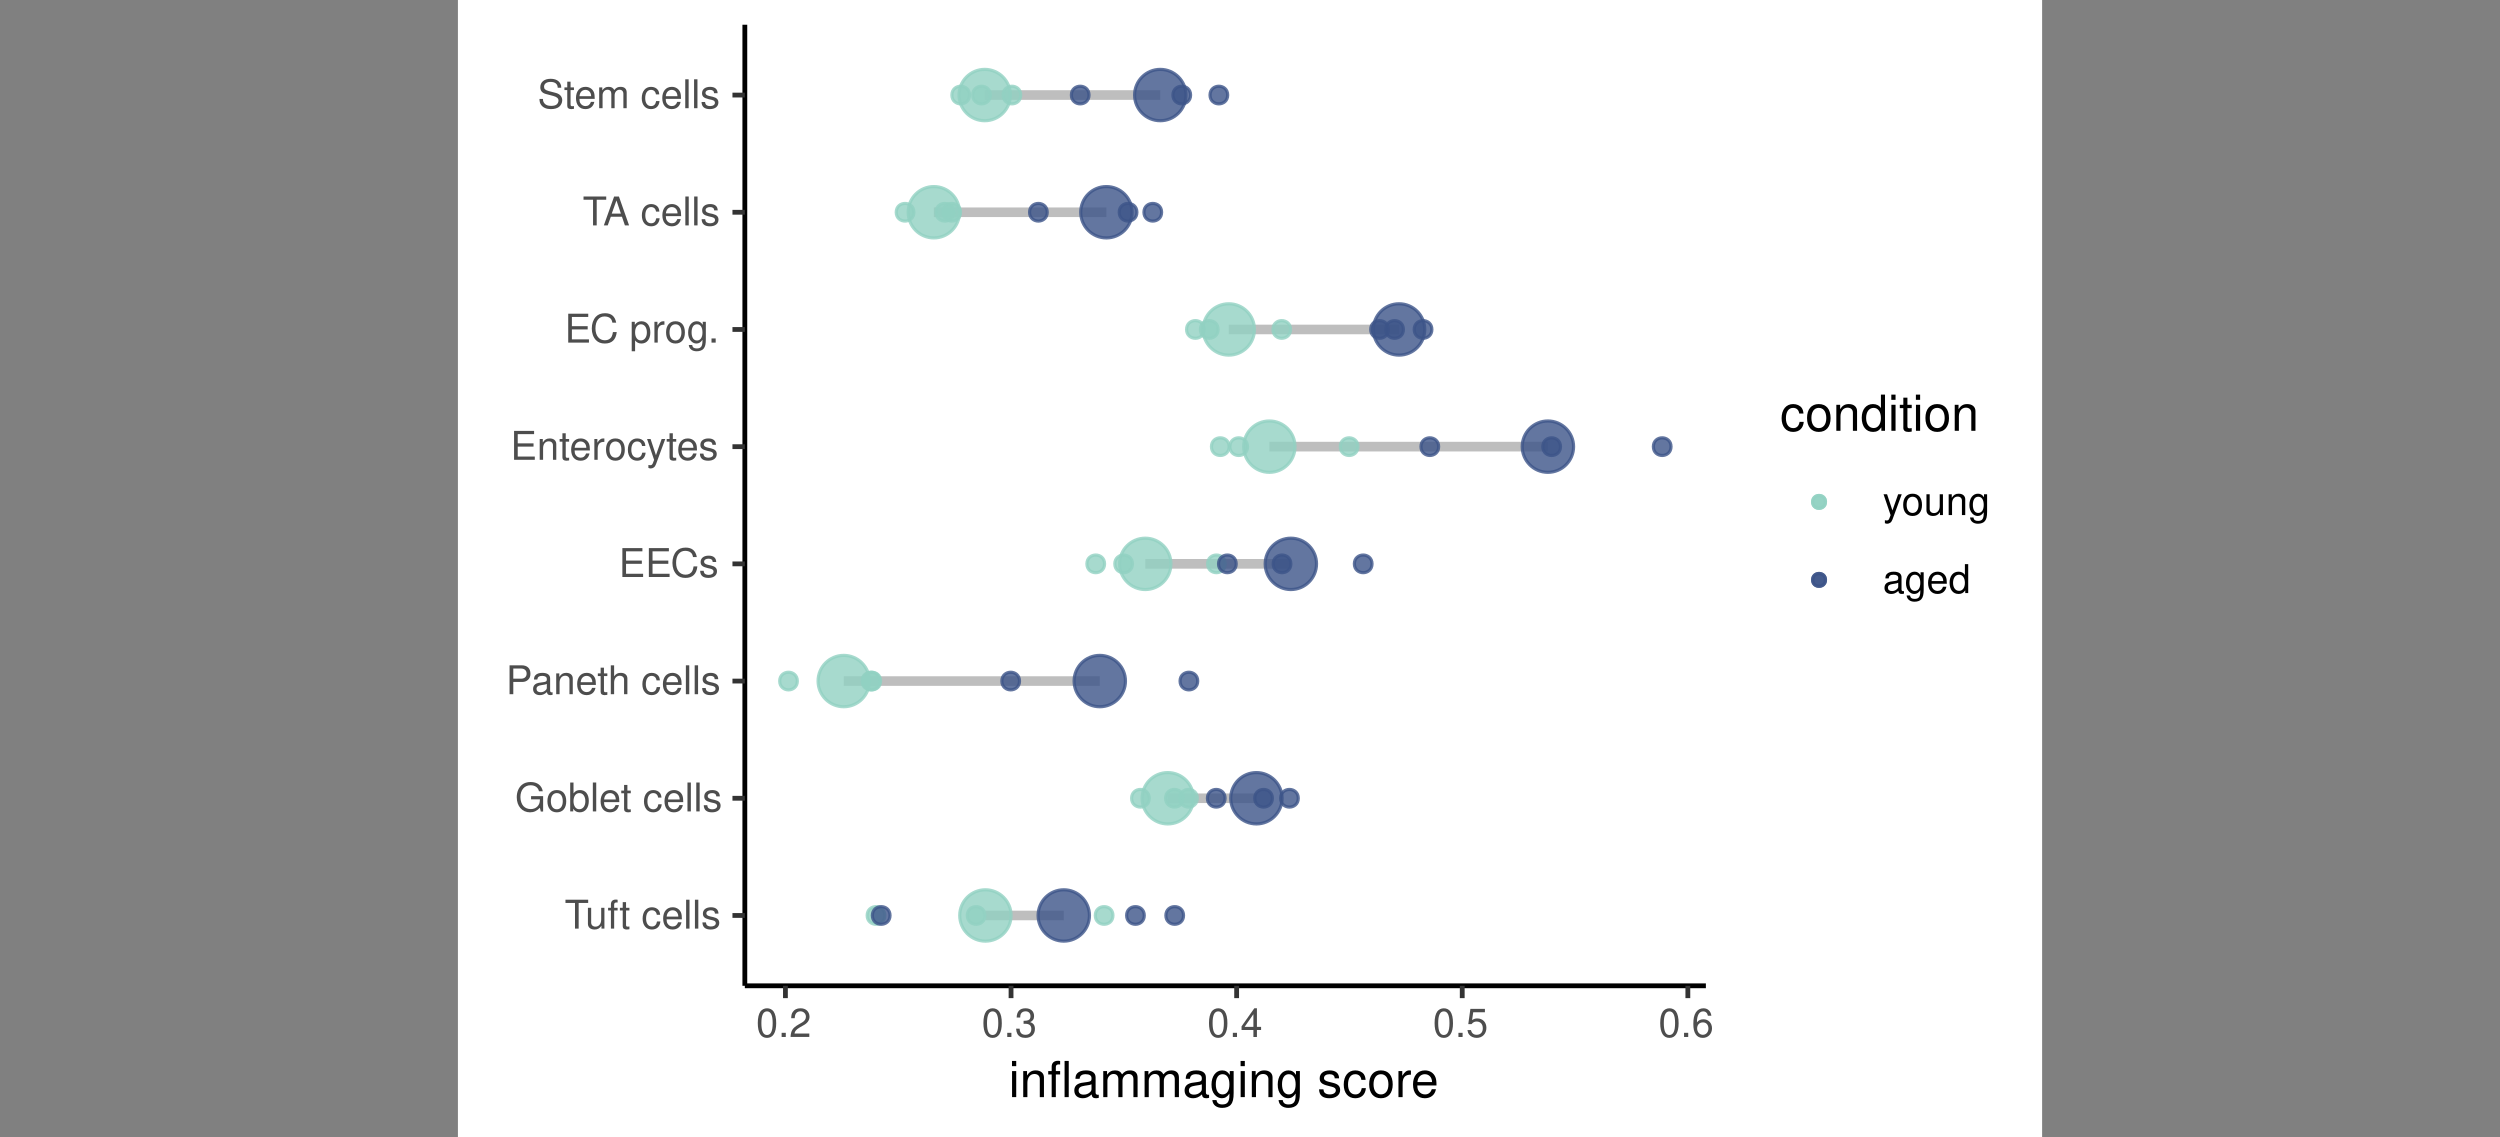 <?xml version="1.0" encoding="UTF-8"?>
<svg xmlns="http://www.w3.org/2000/svg" xmlns:xlink="http://www.w3.org/1999/xlink" width="554pt" height="252pt" viewBox="0 0 554 252" version="1.1">
<rect x="0" y="0" width="554" height="252" fill="#808080" stroke="none"/>
<defs>
<g>
<symbol overflow="visible" id="glyph0-0">
<path style="stroke:none;" d=""/>
</symbol>
<symbol overflow="visible" id="glyph0-1">
<path style="stroke:none;" d="M 3.109 -5.688 L 5.219 -5.688 L 5.219 -6.406 L 0.188 -6.406 L 0.188 -5.688 L 2.297 -5.688 L 2.297 0 L 3.109 0 Z M 3.109 -5.688 "/>
</symbol>
<symbol overflow="visible" id="glyph0-2">
<path style="stroke:none;" d="M 4.234 0 L 4.234 -4.609 L 3.516 -4.609 L 3.516 -2 C 3.516 -1.062 3.016 -0.438 2.25 -0.438 C 1.672 -0.438 1.297 -0.797 1.297 -1.344 L 1.297 -4.609 L 0.578 -4.609 L 0.578 -1.062 C 0.578 -0.297 1.141 0.203 2.047 0.203 C 2.719 0.203 3.156 -0.031 3.578 -0.641 L 3.578 0 Z M 4.234 0 "/>
</symbol>
<symbol overflow="visible" id="glyph0-3">
<path style="stroke:none;" d="M 2.266 -4.609 L 1.5 -4.609 L 1.5 -5.328 C 1.5 -5.641 1.672 -5.797 2.016 -5.797 C 2.078 -5.797 2.109 -5.797 2.266 -5.781 L 2.266 -6.391 C 2.109 -6.438 2 -6.438 1.859 -6.438 C 1.172 -6.438 0.781 -6.047 0.781 -5.391 L 0.781 -4.609 L 0.156 -4.609 L 0.156 -4.016 L 0.781 -4.016 L 0.781 0 L 1.5 0 L 1.5 -4.016 L 2.266 -4.016 Z M 2.266 -4.609 "/>
</symbol>
<symbol overflow="visible" id="glyph0-4">
<path style="stroke:none;" d="M 2.234 -4.609 L 1.484 -4.609 L 1.484 -5.875 L 0.75 -5.875 L 0.75 -4.609 L 0.125 -4.609 L 0.125 -4.016 L 0.75 -4.016 L 0.75 -0.531 C 0.75 -0.047 1.062 0.203 1.641 0.203 C 1.828 0.203 1.984 0.188 2.234 0.141 L 2.234 -0.469 C 2.125 -0.453 2.031 -0.438 1.875 -0.438 C 1.562 -0.438 1.484 -0.531 1.484 -0.859 L 1.484 -4.016 L 2.234 -4.016 Z M 2.234 -4.609 "/>
</symbol>
<symbol overflow="visible" id="glyph0-5">
<path style="stroke:none;" d=""/>
</symbol>
<symbol overflow="visible" id="glyph0-6">
<path style="stroke:none;" d="M 4.141 -3.062 C 4.109 -3.516 4.016 -3.797 3.828 -4.062 C 3.516 -4.484 2.969 -4.734 2.328 -4.734 C 1.078 -4.734 0.266 -3.75 0.266 -2.219 C 0.266 -0.734 1.062 0.203 2.312 0.203 C 3.406 0.203 4.109 -0.453 4.203 -1.578 L 3.453 -1.578 C 3.328 -0.844 2.953 -0.469 2.328 -0.469 C 1.516 -0.469 1.031 -1.141 1.031 -2.219 C 1.031 -3.375 1.516 -4.062 2.312 -4.062 C 2.922 -4.062 3.312 -3.703 3.406 -3.062 Z M 4.141 -3.062 "/>
</symbol>
<symbol overflow="visible" id="glyph0-7">
<path style="stroke:none;" d="M 4.516 -2.062 C 4.516 -2.766 4.453 -3.188 4.328 -3.531 C 4.031 -4.281 3.328 -4.734 2.469 -4.734 C 1.172 -4.734 0.359 -3.766 0.359 -2.25 C 0.359 -0.719 1.141 0.203 2.453 0.203 C 3.5 0.203 4.234 -0.391 4.422 -1.406 L 3.672 -1.406 C 3.469 -0.797 3.062 -0.469 2.469 -0.469 C 2 -0.469 1.609 -0.688 1.359 -1.078 C 1.188 -1.344 1.125 -1.594 1.125 -2.062 Z M 1.141 -2.656 C 1.203 -3.516 1.719 -4.062 2.453 -4.062 C 3.203 -4.062 3.719 -3.484 3.719 -2.656 Z M 1.141 -2.656 "/>
</symbol>
<symbol overflow="visible" id="glyph0-8">
<path style="stroke:none;" d="M 1.344 -6.406 L 0.594 -6.406 L 0.594 0 L 1.344 0 Z M 1.344 -6.406 "/>
</symbol>
<symbol overflow="visible" id="glyph0-9">
<path style="stroke:none;" d="M 3.859 -3.328 C 3.844 -4.234 3.25 -4.734 2.188 -4.734 C 1.109 -4.734 0.406 -4.188 0.406 -3.328 C 0.406 -2.609 0.781 -2.266 1.875 -2 L 2.562 -1.844 C 3.062 -1.719 3.266 -1.531 3.266 -1.203 C 3.266 -0.766 2.844 -0.469 2.203 -0.469 C 1.797 -0.469 1.469 -0.594 1.281 -0.781 C 1.172 -0.922 1.125 -1.047 1.078 -1.375 L 0.297 -1.375 C 0.328 -0.312 0.938 0.203 2.141 0.203 C 3.297 0.203 4.031 -0.375 4.031 -1.266 C 4.031 -1.938 3.656 -2.328 2.734 -2.547 L 2.031 -2.703 C 1.438 -2.844 1.172 -3.047 1.172 -3.375 C 1.172 -3.797 1.562 -4.062 2.156 -4.062 C 2.75 -4.062 3.062 -3.812 3.078 -3.328 Z M 3.859 -3.328 "/>
</symbol>
<symbol overflow="visible" id="glyph0-10">
<path style="stroke:none;" d="M 6.234 -3.391 L 3.562 -3.391 L 3.562 -2.672 L 5.516 -2.672 L 5.516 -2.484 C 5.516 -1.344 4.672 -0.516 3.5 -0.516 C 2.844 -0.516 2.266 -0.75 1.875 -1.172 C 1.453 -1.625 1.203 -2.391 1.203 -3.188 C 1.203 -4.766 2.109 -5.797 3.453 -5.797 C 4.438 -5.797 5.141 -5.297 5.312 -4.469 L 6.156 -4.469 C 5.922 -5.766 4.938 -6.516 3.469 -6.516 C 2.688 -6.516 2.047 -6.312 1.547 -5.906 C 0.797 -5.281 0.391 -4.297 0.391 -3.141 C 0.391 -1.172 1.594 0.203 3.328 0.203 C 4.203 0.203 4.875 -0.125 5.516 -0.812 L 5.719 0.031 L 6.234 0.031 Z M 6.234 -3.391 "/>
</symbol>
<symbol overflow="visible" id="glyph0-11">
<path style="stroke:none;" d="M 2.391 -4.734 C 1.094 -4.734 0.312 -3.812 0.312 -2.266 C 0.312 -0.719 1.094 0.203 2.406 0.203 C 3.703 0.203 4.484 -0.719 4.484 -2.234 C 4.484 -3.828 3.734 -4.734 2.391 -4.734 Z M 2.406 -4.062 C 3.234 -4.062 3.719 -3.391 3.719 -2.25 C 3.719 -1.156 3.203 -0.469 2.406 -0.469 C 1.578 -0.469 1.078 -1.156 1.078 -2.266 C 1.078 -3.391 1.578 -4.062 2.406 -4.062 Z M 2.406 -4.062 "/>
</symbol>
<symbol overflow="visible" id="glyph0-12">
<path style="stroke:none;" d="M 0.469 -6.406 L 0.469 0 L 1.141 0 L 1.141 -0.594 C 1.484 -0.047 1.953 0.203 2.594 0.203 C 3.812 0.203 4.594 -0.797 4.594 -2.328 C 4.594 -3.812 3.859 -4.734 2.625 -4.734 C 2 -4.734 1.547 -4.5 1.203 -3.984 L 1.203 -6.406 Z M 2.484 -4.062 C 3.312 -4.062 3.828 -3.344 3.828 -2.25 C 3.828 -1.203 3.297 -0.484 2.484 -0.484 C 1.703 -0.484 1.203 -1.188 1.203 -2.266 C 1.203 -3.359 1.703 -4.062 2.484 -4.062 Z M 2.484 -4.062 "/>
</symbol>
<symbol overflow="visible" id="glyph0-13">
<path style="stroke:none;" d="M 1.625 -2.719 L 3.641 -2.719 C 4.141 -2.719 4.531 -2.875 4.875 -3.172 C 5.266 -3.531 5.422 -3.938 5.422 -4.531 C 5.422 -5.734 4.719 -6.406 3.453 -6.406 L 0.797 -6.406 L 0.797 0 L 1.625 0 Z M 1.625 -3.438 L 1.625 -5.688 L 3.328 -5.688 C 4.109 -5.688 4.578 -5.266 4.578 -4.562 C 4.578 -3.859 4.109 -3.438 3.328 -3.438 Z M 1.625 -3.438 "/>
</symbol>
<symbol overflow="visible" id="glyph0-14">
<path style="stroke:none;" d="M 4.703 -0.438 C 4.625 -0.406 4.594 -0.406 4.547 -0.406 C 4.297 -0.406 4.156 -0.547 4.156 -0.781 L 4.156 -3.484 C 4.156 -4.297 3.547 -4.734 2.422 -4.734 C 1.734 -4.734 1.203 -4.547 0.891 -4.203 C 0.672 -3.969 0.594 -3.703 0.578 -3.25 L 1.312 -3.25 C 1.375 -3.812 1.703 -4.062 2.391 -4.062 C 3.062 -4.062 3.422 -3.812 3.422 -3.375 L 3.422 -3.188 C 3.406 -2.875 3.25 -2.75 2.656 -2.672 C 1.625 -2.547 1.453 -2.5 1.172 -2.391 C 0.641 -2.156 0.375 -1.766 0.375 -1.156 C 0.375 -0.328 0.953 0.203 1.875 0.203 C 2.469 0.203 2.922 0 3.453 -0.469 C 3.5 0 3.734 0.203 4.203 0.203 C 4.359 0.203 4.453 0.188 4.703 0.125 Z M 3.422 -1.453 C 3.422 -1.203 3.359 -1.062 3.125 -0.859 C 2.828 -0.578 2.469 -0.438 2.047 -0.438 C 1.469 -0.438 1.141 -0.719 1.141 -1.172 C 1.141 -1.656 1.453 -1.906 2.25 -2.016 C 3.031 -2.125 3.172 -2.156 3.422 -2.281 Z M 3.422 -1.453 "/>
</symbol>
<symbol overflow="visible" id="glyph0-15">
<path style="stroke:none;" d="M 0.609 -4.609 L 0.609 0 L 1.359 0 L 1.359 -2.547 C 1.359 -3.484 1.844 -4.094 2.609 -4.094 C 3.188 -4.094 3.547 -3.75 3.547 -3.188 L 3.547 0 L 4.281 0 L 4.281 -3.484 C 4.281 -4.25 3.719 -4.734 2.828 -4.734 C 2.141 -4.734 1.703 -4.484 1.297 -3.828 L 1.297 -4.609 Z M 0.609 -4.609 "/>
</symbol>
<symbol overflow="visible" id="glyph0-16">
<path style="stroke:none;" d="M 0.609 -6.406 L 0.609 0 L 1.344 0 L 1.344 -2.547 C 1.344 -3.484 1.844 -4.094 2.594 -4.094 C 2.844 -4.094 3.062 -4.031 3.25 -3.891 C 3.453 -3.734 3.547 -3.516 3.547 -3.188 L 3.547 0 L 4.281 0 L 4.281 -3.484 C 4.281 -4.25 3.719 -4.734 2.828 -4.734 C 2.172 -4.734 1.781 -4.547 1.344 -3.969 L 1.344 -6.406 Z M 0.609 -6.406 "/>
</symbol>
<symbol overflow="visible" id="glyph0-17">
<path style="stroke:none;" d="M 1.609 -2.922 L 5.109 -2.922 L 5.109 -3.641 L 1.609 -3.641 L 1.609 -5.688 L 5.234 -5.688 L 5.234 -6.406 L 0.797 -6.406 L 0.797 0 L 5.391 0 L 5.391 -0.719 L 1.609 -0.719 Z M 1.609 -2.922 "/>
</symbol>
<symbol overflow="visible" id="glyph0-18">
<path style="stroke:none;" d="M 5.828 -4.422 C 5.562 -5.828 4.766 -6.516 3.359 -6.516 C 2.484 -6.516 1.797 -6.25 1.312 -5.719 C 0.734 -5.078 0.422 -4.172 0.422 -3.125 C 0.422 -2.078 0.75 -1.172 1.344 -0.547 C 1.844 -0.031 2.484 0.203 3.312 0.203 C 4.875 0.203 5.766 -0.641 5.953 -2.344 L 5.109 -2.344 C 5.047 -1.906 4.953 -1.594 4.828 -1.344 C 4.562 -0.812 4.016 -0.516 3.328 -0.516 C 2.047 -0.516 1.234 -1.547 1.234 -3.141 C 1.234 -4.781 2 -5.797 3.25 -5.797 C 3.781 -5.797 4.25 -5.641 4.516 -5.391 C 4.766 -5.172 4.891 -4.906 4.984 -4.422 Z M 5.828 -4.422 "/>
</symbol>
<symbol overflow="visible" id="glyph0-19">
<path style="stroke:none;" d="M 0.609 -4.609 L 0.609 0 L 1.344 0 L 1.344 -2.391 C 1.359 -3.5 1.812 -4 2.828 -3.969 L 2.828 -4.719 C 2.703 -4.734 2.625 -4.734 2.547 -4.734 C 2.062 -4.734 1.703 -4.453 1.281 -3.781 L 1.281 -4.609 Z M 0.609 -4.609 "/>
</symbol>
<symbol overflow="visible" id="glyph0-20">
<path style="stroke:none;" d="M 3.406 -4.609 L 2.141 -1.016 L 0.953 -4.609 L 0.172 -4.609 L 1.734 0.016 L 1.453 0.75 C 1.328 1.078 1.172 1.203 0.859 1.203 C 0.734 1.203 0.641 1.172 0.469 1.141 L 0.469 1.797 C 0.625 1.875 0.781 1.922 0.969 1.922 C 1.203 1.922 1.453 1.844 1.656 1.703 C 1.875 1.531 2.016 1.344 2.156 0.969 L 4.203 -4.609 Z M 3.406 -4.609 "/>
</symbol>
<symbol overflow="visible" id="glyph0-21">
<path style="stroke:none;" d="M 0.469 1.922 L 1.219 1.922 L 1.219 -0.484 C 1.594 -0.016 2.031 0.203 2.625 0.203 C 3.828 0.203 4.594 -0.75 4.594 -2.219 C 4.594 -3.781 3.844 -4.734 2.625 -4.734 C 2 -4.734 1.5 -4.453 1.156 -3.922 L 1.156 -4.609 L 0.469 -4.609 Z M 2.5 -4.062 C 3.312 -4.062 3.828 -3.344 3.828 -2.25 C 3.828 -1.203 3.297 -0.484 2.5 -0.484 C 1.719 -0.484 1.219 -1.188 1.219 -2.266 C 1.219 -3.359 1.719 -4.062 2.5 -4.062 Z M 2.5 -4.062 "/>
</symbol>
<symbol overflow="visible" id="glyph0-22">
<path style="stroke:none;" d="M 3.547 -4.609 L 3.547 -3.938 C 3.188 -4.5 2.781 -4.734 2.203 -4.734 C 1.078 -4.734 0.312 -3.703 0.312 -2.219 C 0.312 -1.453 0.5 -0.891 0.891 -0.422 C 1.234 -0.016 1.672 0.203 2.141 0.203 C 2.703 0.203 3.094 -0.047 3.484 -0.625 L 3.484 -0.391 C 3.484 0.844 3.141 1.297 2.219 1.297 C 1.594 1.297 1.281 1.062 1.203 0.531 L 0.453 0.531 C 0.531 1.375 1.203 1.922 2.203 1.922 C 2.891 1.922 3.453 1.703 3.75 1.328 C 4.094 0.891 4.234 0.328 4.234 -0.75 L 4.234 -4.609 Z M 2.266 -4.062 C 3.047 -4.062 3.484 -3.406 3.484 -2.25 C 3.484 -1.125 3.031 -0.469 2.266 -0.469 C 1.516 -0.469 1.078 -1.141 1.078 -2.266 C 1.078 -3.391 1.516 -4.062 2.266 -4.062 Z M 2.266 -4.062 "/>
</symbol>
<symbol overflow="visible" id="glyph0-23">
<path style="stroke:none;" d="M 1.688 -0.922 L 0.766 -0.922 L 0.766 0 L 1.688 0 Z M 1.688 -0.922 "/>
</symbol>
<symbol overflow="visible" id="glyph0-24">
<path style="stroke:none;" d="M 4.172 -1.922 L 4.828 0 L 5.75 0 L 3.5 -6.406 L 2.438 -6.406 L 0.156 0 L 1.016 0 L 1.703 -1.922 Z M 3.938 -2.609 L 1.906 -2.609 L 2.953 -5.531 Z M 3.938 -2.609 "/>
</symbol>
<symbol overflow="visible" id="glyph0-25">
<path style="stroke:none;" d="M 5.25 -4.531 C 5.25 -4.969 5.219 -5.094 5.078 -5.391 C 4.719 -6.125 3.969 -6.516 2.891 -6.516 C 1.484 -6.516 0.609 -5.797 0.609 -4.641 C 0.609 -3.859 1.031 -3.359 1.875 -3.141 L 3.469 -2.719 C 4.281 -2.5 4.641 -2.188 4.641 -1.688 C 4.641 -1.344 4.453 -0.984 4.188 -0.797 C 3.938 -0.609 3.531 -0.516 3.016 -0.516 C 2.312 -0.516 1.844 -0.688 1.531 -1.062 C 1.297 -1.344 1.188 -1.641 1.203 -2.047 L 0.422 -2.047 C 0.438 -1.453 0.547 -1.062 0.797 -0.719 C 1.234 -0.109 1.984 0.203 2.953 0.203 C 3.719 0.203 4.344 0.031 4.766 -0.297 C 5.188 -0.641 5.469 -1.203 5.469 -1.766 C 5.469 -2.547 4.969 -3.125 4.094 -3.375 L 2.484 -3.797 C 1.719 -4.016 1.438 -4.25 1.438 -4.75 C 1.438 -5.406 2 -5.828 2.875 -5.828 C 3.891 -5.828 4.453 -5.375 4.469 -4.531 Z M 5.25 -4.531 "/>
</symbol>
<symbol overflow="visible" id="glyph0-26">
<path style="stroke:none;" d="M 0.609 -4.609 L 0.609 0 L 1.359 0 L 1.359 -2.891 C 1.359 -3.562 1.844 -4.094 2.438 -4.094 C 2.984 -4.094 3.297 -3.766 3.297 -3.172 L 3.297 0 L 4.031 0 L 4.031 -2.891 C 4.031 -3.562 4.516 -4.094 5.109 -4.094 C 5.641 -4.094 5.969 -3.75 5.969 -3.172 L 5.969 0 L 6.703 0 L 6.703 -3.453 C 6.703 -4.281 6.234 -4.734 5.359 -4.734 C 4.75 -4.734 4.375 -4.562 3.953 -4.031 C 3.672 -4.531 3.312 -4.734 2.703 -4.734 C 2.094 -4.734 1.688 -4.516 1.297 -3.953 L 1.297 -4.609 Z M 0.609 -4.609 "/>
</symbol>
<symbol overflow="visible" id="glyph0-27">
<path style="stroke:none;" d="M 2.422 -6.359 C 1.844 -6.359 1.312 -6.094 0.984 -5.672 C 0.578 -5.109 0.375 -4.25 0.375 -3.078 C 0.375 -0.938 1.078 0.203 2.422 0.203 C 3.734 0.203 4.453 -0.938 4.453 -3.031 C 4.453 -4.25 4.266 -5.078 3.859 -5.672 C 3.531 -6.109 3.016 -6.359 2.422 -6.359 Z M 2.422 -5.672 C 3.25 -5.672 3.672 -4.828 3.672 -3.094 C 3.672 -1.281 3.266 -0.438 2.406 -0.438 C 1.578 -0.438 1.172 -1.312 1.172 -3.062 C 1.172 -4.828 1.578 -5.672 2.422 -5.672 Z M 2.422 -5.672 "/>
</symbol>
<symbol overflow="visible" id="glyph0-28">
<path style="stroke:none;" d="M 4.453 -0.766 L 1.172 -0.766 C 1.25 -1.297 1.531 -1.625 2.297 -2.094 L 3.172 -2.594 C 4.047 -3.062 4.5 -3.719 4.5 -4.5 C 4.5 -5.031 4.281 -5.531 3.922 -5.875 C 3.547 -6.203 3.094 -6.359 2.5 -6.359 C 1.703 -6.359 1.125 -6.078 0.781 -5.531 C 0.547 -5.203 0.453 -4.797 0.438 -4.156 L 1.219 -4.156 C 1.234 -4.594 1.297 -4.844 1.406 -5.062 C 1.594 -5.438 2 -5.688 2.469 -5.688 C 3.172 -5.688 3.703 -5.172 3.703 -4.484 C 3.703 -3.969 3.406 -3.531 2.859 -3.219 L 2.047 -2.75 C 0.75 -2 0.375 -1.406 0.297 -0.016 L 4.453 -0.016 Z M 4.453 -0.766 "/>
</symbol>
<symbol overflow="visible" id="glyph0-29">
<path style="stroke:none;" d="M 1.938 -2.922 L 2.359 -2.922 C 3.203 -2.922 3.656 -2.531 3.656 -1.766 C 3.656 -0.969 3.172 -0.484 2.375 -0.484 C 1.516 -0.484 1.109 -0.922 1.062 -1.844 L 0.281 -1.844 C 0.312 -1.344 0.406 -1 0.547 -0.719 C 0.875 -0.109 1.484 0.203 2.344 0.203 C 3.625 0.203 4.453 -0.578 4.453 -1.781 C 4.453 -2.594 4.141 -3.031 3.391 -3.297 C 3.969 -3.531 4.266 -3.969 4.266 -4.609 C 4.266 -5.703 3.547 -6.359 2.359 -6.359 C 1.109 -6.359 0.438 -5.656 0.406 -4.312 L 1.188 -4.312 C 1.203 -4.703 1.234 -4.922 1.328 -5.109 C 1.5 -5.469 1.891 -5.688 2.375 -5.688 C 3.062 -5.688 3.469 -5.266 3.469 -4.578 C 3.469 -4.141 3.312 -3.859 2.969 -3.719 C 2.766 -3.625 2.484 -3.594 1.938 -3.578 Z M 1.938 -2.922 "/>
</symbol>
<symbol overflow="visible" id="glyph0-30">
<path style="stroke:none;" d="M 2.875 -1.547 L 2.875 0 L 3.656 0 L 3.656 -1.547 L 4.578 -1.547 L 4.578 -2.234 L 3.656 -2.234 L 3.656 -6.359 L 3.078 -6.359 L 0.25 -2.359 L 0.25 -1.547 Z M 2.875 -2.234 L 0.922 -2.234 L 2.875 -5.047 Z M 2.875 -2.234 "/>
</symbol>
<symbol overflow="visible" id="glyph0-31">
<path style="stroke:none;" d="M 4.188 -6.234 L 0.969 -6.234 L 0.5 -2.844 L 1.219 -2.844 C 1.578 -3.266 1.875 -3.422 2.359 -3.422 C 3.203 -3.422 3.719 -2.844 3.719 -1.922 C 3.719 -1.031 3.203 -0.484 2.359 -0.484 C 1.688 -0.484 1.266 -0.828 1.078 -1.531 L 0.312 -1.531 C 0.406 -1.016 0.5 -0.781 0.688 -0.547 C 1.031 -0.078 1.672 0.203 2.375 0.203 C 3.641 0.203 4.516 -0.719 4.516 -2.031 C 4.516 -3.266 3.688 -4.109 2.5 -4.109 C 2.062 -4.109 1.703 -4 1.344 -3.734 L 1.594 -5.469 L 4.188 -5.469 Z M 4.188 -6.234 "/>
</symbol>
<symbol overflow="visible" id="glyph0-32">
<path style="stroke:none;" d="M 4.375 -4.703 C 4.234 -5.75 3.562 -6.359 2.609 -6.359 C 1.922 -6.359 1.312 -6.031 0.938 -5.453 C 0.547 -4.828 0.375 -4.062 0.375 -2.906 C 0.375 -1.828 0.531 -1.156 0.906 -0.594 C 1.234 -0.078 1.781 0.203 2.469 0.203 C 3.656 0.203 4.516 -0.688 4.516 -1.922 C 4.516 -3.094 3.719 -3.922 2.609 -3.922 C 1.984 -3.922 1.5 -3.688 1.172 -3.234 C 1.172 -4.797 1.672 -5.672 2.562 -5.672 C 3.109 -5.672 3.484 -5.328 3.609 -4.703 Z M 2.5 -3.234 C 3.25 -3.234 3.719 -2.703 3.719 -1.859 C 3.719 -1.062 3.188 -0.484 2.484 -0.484 C 1.766 -0.484 1.219 -1.094 1.219 -1.906 C 1.219 -2.688 1.734 -3.234 2.5 -3.234 Z M 2.5 -3.234 "/>
</symbol>
<symbol overflow="visible" id="glyph0-33">
<path style="stroke:none;" d="M 4.359 -6.406 L 3.625 -6.406 L 3.625 -4.031 C 3.312 -4.5 2.828 -4.734 2.203 -4.734 C 1.016 -4.734 0.234 -3.781 0.234 -2.312 C 0.234 -0.75 0.984 0.203 2.234 0.203 C 2.875 0.203 3.312 -0.031 3.703 -0.609 L 3.703 0 L 4.359 0 Z M 2.328 -4.062 C 3.125 -4.062 3.625 -3.359 3.625 -2.25 C 3.625 -1.188 3.109 -0.484 2.344 -0.484 C 1.531 -0.484 1 -1.203 1 -2.266 C 1 -3.344 1.531 -4.062 2.328 -4.062 Z M 2.328 -4.062 "/>
</symbol>
<symbol overflow="visible" id="glyph1-0">
<path style="stroke:none;" d=""/>
</symbol>
<symbol overflow="visible" id="glyph1-1">
<path style="stroke:none;" d="M 1.656 -5.766 L 0.734 -5.766 L 0.734 0 L 1.656 0 Z M 1.656 -8.016 L 0.719 -8.016 L 0.719 -6.859 L 1.656 -6.859 Z M 1.656 -8.016 "/>
</symbol>
<symbol overflow="visible" id="glyph1-2">
<path style="stroke:none;" d="M 0.766 -5.766 L 0.766 0 L 1.688 0 L 1.688 -3.172 C 1.688 -4.359 2.312 -5.125 3.25 -5.125 C 3.984 -5.125 4.438 -4.688 4.438 -4 L 4.438 0 L 5.359 0 L 5.359 -4.359 C 5.359 -5.312 4.641 -5.922 3.531 -5.922 C 2.672 -5.922 2.125 -5.594 1.609 -4.797 L 1.609 -5.766 Z M 0.766 -5.766 "/>
</symbol>
<symbol overflow="visible" id="glyph1-3">
<path style="stroke:none;" d="M 2.828 -5.766 L 1.875 -5.766 L 1.875 -6.672 C 1.875 -7.047 2.078 -7.25 2.516 -7.25 C 2.578 -7.25 2.625 -7.25 2.828 -7.234 L 2.828 -8 C 2.625 -8.047 2.5 -8.047 2.312 -8.047 C 1.469 -8.047 0.953 -7.562 0.953 -6.75 L 0.953 -5.766 L 0.188 -5.766 L 0.188 -5.016 L 0.953 -5.016 L 0.953 0 L 1.875 0 L 1.875 -5.016 L 2.828 -5.016 Z M 4.734 -8.016 L 3.812 -8.016 L 3.812 0 L 4.734 0 Z M 4.734 -8.016 "/>
</symbol>
<symbol overflow="visible" id="glyph1-4">
<path style="stroke:none;" d="M 5.891 -0.531 C 5.781 -0.516 5.734 -0.516 5.688 -0.516 C 5.375 -0.516 5.188 -0.688 5.188 -0.969 L 5.188 -4.359 C 5.188 -5.375 4.438 -5.922 3.031 -5.922 C 2.172 -5.922 1.5 -5.688 1.109 -5.266 C 0.844 -4.969 0.734 -4.625 0.719 -4.062 L 1.641 -4.062 C 1.719 -4.766 2.141 -5.078 2.984 -5.078 C 3.828 -5.078 4.281 -4.781 4.281 -4.219 L 4.281 -3.984 C 4.266 -3.594 4.062 -3.438 3.328 -3.344 C 2.031 -3.172 1.828 -3.141 1.469 -2.984 C 0.797 -2.703 0.469 -2.203 0.469 -1.453 C 0.469 -0.406 1.188 0.25 2.359 0.25 C 3.078 0.25 3.656 0 4.312 -0.594 C 4.375 0 4.656 0.25 5.266 0.25 C 5.453 0.25 5.578 0.234 5.891 0.156 Z M 4.281 -1.812 C 4.281 -1.5 4.188 -1.312 3.922 -1.062 C 3.547 -0.719 3.094 -0.547 2.547 -0.547 C 1.844 -0.547 1.422 -0.891 1.422 -1.469 C 1.422 -2.078 1.812 -2.391 2.812 -2.531 C 3.781 -2.656 3.969 -2.703 4.281 -2.844 Z M 4.281 -1.812 "/>
</symbol>
<symbol overflow="visible" id="glyph1-5">
<path style="stroke:none;" d="M 0.766 -5.766 L 0.766 0 L 1.688 0 L 1.688 -3.625 C 1.688 -4.453 2.297 -5.125 3.047 -5.125 C 3.734 -5.125 4.109 -4.703 4.109 -3.969 L 4.109 0 L 5.031 0 L 5.031 -3.625 C 5.031 -4.453 5.641 -5.125 6.391 -5.125 C 7.062 -5.125 7.453 -4.703 7.453 -3.969 L 7.453 0 L 8.375 0 L 8.375 -4.328 C 8.375 -5.359 7.781 -5.922 6.703 -5.922 C 5.938 -5.922 5.484 -5.703 4.938 -5.047 C 4.594 -5.672 4.141 -5.922 3.391 -5.922 C 2.625 -5.922 2.094 -5.641 1.609 -4.953 L 1.609 -5.766 Z M 0.766 -5.766 "/>
</symbol>
<symbol overflow="visible" id="glyph1-6">
<path style="stroke:none;" d="M 4.438 -5.766 L 4.438 -4.922 C 3.984 -5.625 3.469 -5.922 2.75 -5.922 C 1.359 -5.922 0.391 -4.625 0.391 -2.781 C 0.391 -1.812 0.609 -1.109 1.109 -0.531 C 1.547 -0.016 2.094 0.25 2.688 0.25 C 3.375 0.25 3.875 -0.062 4.359 -0.781 L 4.359 -0.484 C 4.359 1.062 3.922 1.625 2.781 1.625 C 2 1.625 1.594 1.312 1.5 0.656 L 0.578 0.656 C 0.656 1.734 1.5 2.391 2.766 2.391 C 3.609 2.391 4.312 2.125 4.688 1.656 C 5.125 1.125 5.297 0.406 5.297 -0.953 L 5.297 -5.766 Z M 2.844 -5.078 C 3.812 -5.078 4.359 -4.266 4.359 -2.812 C 4.359 -1.406 3.797 -0.594 2.844 -0.594 C 1.891 -0.594 1.344 -1.422 1.344 -2.844 C 1.344 -4.25 1.891 -5.078 2.844 -5.078 Z M 2.844 -5.078 "/>
</symbol>
<symbol overflow="visible" id="glyph1-7">
<path style="stroke:none;" d=""/>
</symbol>
<symbol overflow="visible" id="glyph1-8">
<path style="stroke:none;" d="M 4.812 -4.156 C 4.812 -5.297 4.062 -5.922 2.734 -5.922 C 1.391 -5.922 0.516 -5.234 0.516 -4.172 C 0.516 -3.266 0.984 -2.844 2.344 -2.516 L 3.203 -2.297 C 3.844 -2.141 4.094 -1.906 4.094 -1.5 C 4.094 -0.953 3.547 -0.594 2.75 -0.594 C 2.25 -0.594 1.844 -0.734 1.609 -0.984 C 1.469 -1.141 1.391 -1.312 1.344 -1.719 L 0.375 -1.719 C 0.422 -0.391 1.172 0.25 2.672 0.25 C 4.125 0.25 5.047 -0.469 5.047 -1.578 C 5.047 -2.438 4.562 -2.906 3.422 -3.172 L 2.547 -3.391 C 1.797 -3.562 1.469 -3.812 1.469 -4.219 C 1.469 -4.75 1.953 -5.078 2.688 -5.078 C 3.438 -5.078 3.828 -4.766 3.844 -4.156 Z M 4.812 -4.156 "/>
</symbol>
<symbol overflow="visible" id="glyph1-9">
<path style="stroke:none;" d="M 5.188 -3.828 C 5.141 -4.391 5.016 -4.75 4.797 -5.078 C 4.406 -5.609 3.703 -5.922 2.906 -5.922 C 1.344 -5.922 0.344 -4.703 0.344 -2.781 C 0.344 -0.922 1.328 0.25 2.891 0.25 C 4.266 0.25 5.141 -0.578 5.25 -1.984 L 4.328 -1.984 C 4.172 -1.062 3.703 -0.594 2.922 -0.594 C 1.906 -0.594 1.297 -1.422 1.297 -2.781 C 1.297 -4.219 1.891 -5.078 2.891 -5.078 C 3.656 -5.078 4.141 -4.625 4.25 -3.828 Z M 5.188 -3.828 "/>
</symbol>
<symbol overflow="visible" id="glyph1-10">
<path style="stroke:none;" d="M 2.984 -5.922 C 1.359 -5.922 0.391 -4.781 0.391 -2.844 C 0.391 -0.891 1.359 0.25 3 0.25 C 4.625 0.25 5.609 -0.906 5.609 -2.797 C 5.609 -4.797 4.656 -5.922 2.984 -5.922 Z M 3 -5.078 C 4.031 -5.078 4.656 -4.234 4.656 -2.812 C 4.656 -1.438 4.016 -0.594 3 -0.594 C 1.984 -0.594 1.359 -1.438 1.359 -2.844 C 1.359 -4.234 1.984 -5.078 3 -5.078 Z M 3 -5.078 "/>
</symbol>
<symbol overflow="visible" id="glyph1-11">
<path style="stroke:none;" d="M 0.766 -5.766 L 0.766 0 L 1.688 0 L 1.688 -2.984 C 1.688 -4.375 2.266 -5 3.531 -4.969 L 3.531 -5.891 C 3.375 -5.922 3.281 -5.922 3.172 -5.922 C 2.578 -5.922 2.141 -5.578 1.609 -4.719 L 1.609 -5.766 Z M 0.766 -5.766 "/>
</symbol>
<symbol overflow="visible" id="glyph1-12">
<path style="stroke:none;" d="M 5.641 -2.578 C 5.641 -3.453 5.578 -3.984 5.406 -4.406 C 5.031 -5.359 4.156 -5.922 3.078 -5.922 C 1.469 -5.922 0.438 -4.703 0.438 -2.812 C 0.438 -0.906 1.438 0.25 3.062 0.25 C 4.375 0.25 5.297 -0.5 5.516 -1.75 L 4.594 -1.75 C 4.344 -0.984 3.828 -0.594 3.094 -0.594 C 2.516 -0.594 2.016 -0.859 1.703 -1.344 C 1.484 -1.672 1.406 -2 1.391 -2.578 Z M 1.422 -3.328 C 1.5 -4.391 2.141 -5.078 3.062 -5.078 C 4 -5.078 4.656 -4.359 4.656 -3.328 Z M 1.422 -3.328 "/>
</symbol>
<symbol overflow="visible" id="glyph1-13">
<path style="stroke:none;" d="M 5.438 -8.016 L 4.531 -8.016 L 4.531 -5.031 C 4.141 -5.625 3.531 -5.922 2.766 -5.922 C 1.266 -5.922 0.281 -4.734 0.281 -2.891 C 0.281 -0.953 1.234 0.25 2.797 0.25 C 3.594 0.25 4.141 -0.047 4.625 -0.766 L 4.625 0 L 5.438 0 Z M 2.922 -5.078 C 3.906 -5.078 4.531 -4.203 4.531 -2.812 C 4.531 -1.484 3.891 -0.609 2.922 -0.609 C 1.906 -0.609 1.25 -1.5 1.25 -2.844 C 1.25 -4.188 1.906 -5.078 2.922 -5.078 Z M 2.922 -5.078 "/>
</symbol>
<symbol overflow="visible" id="glyph1-14">
<path style="stroke:none;" d="M 2.797 -5.766 L 1.844 -5.766 L 1.844 -7.344 L 0.938 -7.344 L 0.938 -5.766 L 0.156 -5.766 L 0.156 -5.016 L 0.938 -5.016 L 0.938 -0.656 C 0.938 -0.062 1.328 0.25 2.047 0.25 C 2.281 0.25 2.484 0.234 2.797 0.172 L 2.797 -0.594 C 2.656 -0.562 2.547 -0.547 2.359 -0.547 C 1.953 -0.547 1.844 -0.656 1.844 -1.062 L 1.844 -5.016 L 2.797 -5.016 Z M 2.797 -5.766 "/>
</symbol>
</g>
<clipPath id="clip1">
  <path d="M 101.484 0 L 452.52 0 L 452.52 252 L 101.484 252 Z M 101.484 0 "/>
</clipPath>
<clipPath id="clip2">
  <path d="M 165.055 5.48 L 378.023 5.48 L 378.023 218.449 L 165.055 218.449 Z M 165.055 5.48 "/>
</clipPath>
</defs>
<g id="surface638">
<g clip-path="url(#clip1)" clip-rule="nonzero">
<path style="fill-rule:nonzero;fill:rgb(100%,100%,100%);fill-opacity:1;stroke-width:1.067;stroke-linecap:round;stroke-linejoin:round;stroke:rgb(100%,100%,100%);stroke-opacity:1;stroke-miterlimit:10;" d="M 101.484 252 L 452.52 252 L 452.52 0 L 101.484 0 Z M 101.484 252 "/>
</g>
<g clip-path="url(#clip2)" clip-rule="nonzero">
<path style=" stroke:none;fill-rule:nonzero;fill:rgb(100%,100%,100%);fill-opacity:1;" d="M 165.055 218.449 L 378.023 218.449 L 378.023 5.48 L 165.055 5.48 Z M 165.055 218.449 "/>
</g>
<path style="fill:none;stroke-width:2.134;stroke-linecap:butt;stroke-linejoin:round;stroke:rgb(74.51%,74.51%,74.51%);stroke-opacity:1;stroke-miterlimit:10;" d="M 253.793 124.949 L 286.055 124.949 "/>
<path style="fill:none;stroke-width:2.134;stroke-linecap:butt;stroke-linejoin:round;stroke:rgb(74.51%,74.51%,74.51%);stroke-opacity:1;stroke-miterlimit:10;" d="M 281.293 98.977 L 343.012 98.977 "/>
<path style="fill:none;stroke-width:2.134;stroke-linecap:butt;stroke-linejoin:round;stroke:rgb(74.51%,74.51%,74.51%);stroke-opacity:1;stroke-miterlimit:10;" d="M 272.297 73.008 L 310.031 73.008 "/>
<path style="fill:none;stroke-width:2.134;stroke-linecap:butt;stroke-linejoin:round;stroke:rgb(74.51%,74.51%,74.51%);stroke-opacity:1;stroke-miterlimit:10;" d="M 258.781 176.895 L 278.422 176.895 "/>
<path style="fill:none;stroke-width:2.134;stroke-linecap:butt;stroke-linejoin:round;stroke:rgb(74.51%,74.51%,74.51%);stroke-opacity:1;stroke-miterlimit:10;" d="M 186.973 150.922 L 243.715 150.922 "/>
<path style="fill:none;stroke-width:2.134;stroke-linecap:butt;stroke-linejoin:round;stroke:rgb(74.51%,74.51%,74.51%);stroke-opacity:1;stroke-miterlimit:10;" d="M 218.215 21.062 L 257.113 21.062 "/>
<path style="fill:none;stroke-width:2.134;stroke-linecap:butt;stroke-linejoin:round;stroke:rgb(74.51%,74.51%,74.51%);stroke-opacity:1;stroke-miterlimit:10;" d="M 206.945 47.035 L 245.18 47.035 "/>
<path style="fill:none;stroke-width:2.134;stroke-linecap:butt;stroke-linejoin:round;stroke:rgb(74.51%,74.51%,74.51%);stroke-opacity:1;stroke-miterlimit:10;" d="M 218.367 202.867 L 235.734 202.867 "/>
<path style="fill-rule:nonzero;fill:rgb(23.529%,32.941%,53.333%);fill-opacity:0.8;stroke-width:0.709;stroke-linecap:round;stroke-linejoin:round;stroke:rgb(23.529%,32.941%,53.333%);stroke-opacity:0.8;stroke-miterlimit:10;" d="M 291.742 124.949 C 291.742 128.094 289.195 130.641 286.055 130.641 C 282.914 130.641 280.367 128.094 280.367 124.949 C 280.367 121.809 282.914 119.262 286.055 119.262 C 289.195 119.262 291.742 121.809 291.742 124.949 "/>
<path style="fill-rule:nonzero;fill:rgb(56.863%,81.961%,76.078%);fill-opacity:0.8;stroke-width:0.709;stroke-linecap:round;stroke-linejoin:round;stroke:rgb(56.863%,81.961%,76.078%);stroke-opacity:0.8;stroke-miterlimit:10;" d="M 259.48 124.949 C 259.48 128.094 256.934 130.641 253.793 130.641 C 250.648 130.641 248.102 128.094 248.102 124.949 C 248.102 121.809 250.648 119.262 253.793 119.262 C 256.934 119.262 259.48 121.809 259.48 124.949 "/>
<path style="fill-rule:nonzero;fill:rgb(23.529%,32.941%,53.333%);fill-opacity:0.8;stroke-width:0.709;stroke-linecap:round;stroke-linejoin:round;stroke:rgb(23.529%,32.941%,53.333%);stroke-opacity:0.8;stroke-miterlimit:10;" d="M 348.703 98.977 C 348.703 102.121 346.152 104.668 343.012 104.668 C 339.871 104.668 337.324 102.121 337.324 98.977 C 337.324 95.836 339.871 93.289 343.012 93.289 C 346.152 93.289 348.703 95.836 348.703 98.977 "/>
<path style="fill-rule:nonzero;fill:rgb(56.863%,81.961%,76.078%);fill-opacity:0.8;stroke-width:0.709;stroke-linecap:round;stroke-linejoin:round;stroke:rgb(56.863%,81.961%,76.078%);stroke-opacity:0.8;stroke-miterlimit:10;" d="M 286.98 98.977 C 286.98 102.121 284.434 104.668 281.293 104.668 C 278.148 104.668 275.602 102.121 275.602 98.977 C 275.602 95.836 278.148 93.289 281.293 93.289 C 284.434 93.289 286.98 95.836 286.98 98.977 "/>
<path style="fill-rule:nonzero;fill:rgb(23.529%,32.941%,53.333%);fill-opacity:0.8;stroke-width:0.709;stroke-linecap:round;stroke-linejoin:round;stroke:rgb(23.529%,32.941%,53.333%);stroke-opacity:0.8;stroke-miterlimit:10;" d="M 315.719 73.008 C 315.719 76.148 313.172 78.695 310.031 78.695 C 306.887 78.695 304.34 76.148 304.34 73.008 C 304.34 69.863 306.887 67.316 310.031 67.316 C 313.172 67.316 315.719 69.863 315.719 73.008 "/>
<path style="fill-rule:nonzero;fill:rgb(56.863%,81.961%,76.078%);fill-opacity:0.8;stroke-width:0.709;stroke-linecap:round;stroke-linejoin:round;stroke:rgb(56.863%,81.961%,76.078%);stroke-opacity:0.8;stroke-miterlimit:10;" d="M 277.988 73.008 C 277.988 76.148 275.441 78.695 272.297 78.695 C 269.156 78.695 266.609 76.148 266.609 73.008 C 266.609 69.863 269.156 67.316 272.297 67.316 C 275.441 67.316 277.988 69.863 277.988 73.008 "/>
<path style="fill-rule:nonzero;fill:rgb(23.529%,32.941%,53.333%);fill-opacity:0.8;stroke-width:0.709;stroke-linecap:round;stroke-linejoin:round;stroke:rgb(23.529%,32.941%,53.333%);stroke-opacity:0.8;stroke-miterlimit:10;" d="M 284.109 176.895 C 284.109 180.035 281.562 182.582 278.422 182.582 C 275.277 182.582 272.73 180.035 272.73 176.895 C 272.73 173.754 275.277 171.203 278.422 171.203 C 281.562 171.203 284.109 173.754 284.109 176.895 "/>
<path style="fill-rule:nonzero;fill:rgb(56.863%,81.961%,76.078%);fill-opacity:0.8;stroke-width:0.709;stroke-linecap:round;stroke-linejoin:round;stroke:rgb(56.863%,81.961%,76.078%);stroke-opacity:0.8;stroke-miterlimit:10;" d="M 264.473 176.895 C 264.473 180.035 261.922 182.582 258.781 182.582 C 255.641 182.582 253.094 180.035 253.094 176.895 C 253.094 173.754 255.641 171.203 258.781 171.203 C 261.922 171.203 264.473 173.754 264.473 176.895 "/>
<path style="fill-rule:nonzero;fill:rgb(23.529%,32.941%,53.333%);fill-opacity:0.8;stroke-width:0.709;stroke-linecap:round;stroke-linejoin:round;stroke:rgb(23.529%,32.941%,53.333%);stroke-opacity:0.8;stroke-miterlimit:10;" d="M 249.402 150.922 C 249.402 154.062 246.855 156.613 243.715 156.613 C 240.57 156.613 238.023 154.062 238.023 150.922 C 238.023 147.781 240.57 145.234 243.715 145.234 C 246.855 145.234 249.402 147.781 249.402 150.922 "/>
<path style="fill-rule:nonzero;fill:rgb(56.863%,81.961%,76.078%);fill-opacity:0.8;stroke-width:0.709;stroke-linecap:round;stroke-linejoin:round;stroke:rgb(56.863%,81.961%,76.078%);stroke-opacity:0.8;stroke-miterlimit:10;" d="M 192.664 150.922 C 192.664 154.062 190.117 156.613 186.973 156.613 C 183.832 156.613 181.285 154.062 181.285 150.922 C 181.285 147.781 183.832 145.234 186.973 145.234 C 190.117 145.234 192.664 147.781 192.664 150.922 "/>
<path style="fill-rule:nonzero;fill:rgb(23.529%,32.941%,53.333%);fill-opacity:0.8;stroke-width:0.709;stroke-linecap:round;stroke-linejoin:round;stroke:rgb(23.529%,32.941%,53.333%);stroke-opacity:0.8;stroke-miterlimit:10;" d="M 262.805 21.062 C 262.805 24.203 260.258 26.75 257.113 26.75 C 253.973 26.75 251.426 24.203 251.426 21.062 C 251.426 17.922 253.973 15.375 257.113 15.375 C 260.258 15.375 262.805 17.922 262.805 21.062 "/>
<path style="fill-rule:nonzero;fill:rgb(56.863%,81.961%,76.078%);fill-opacity:0.8;stroke-width:0.709;stroke-linecap:round;stroke-linejoin:round;stroke:rgb(56.863%,81.961%,76.078%);stroke-opacity:0.8;stroke-miterlimit:10;" d="M 223.902 21.062 C 223.902 24.203 221.355 26.75 218.215 26.75 C 215.07 26.75 212.523 24.203 212.523 21.062 C 212.523 17.922 215.07 15.375 218.215 15.375 C 221.355 15.375 223.902 17.922 223.902 21.062 "/>
<path style="fill-rule:nonzero;fill:rgb(23.529%,32.941%,53.333%);fill-opacity:0.8;stroke-width:0.709;stroke-linecap:round;stroke-linejoin:round;stroke:rgb(23.529%,32.941%,53.333%);stroke-opacity:0.8;stroke-miterlimit:10;" d="M 250.867 47.035 C 250.867 50.176 248.32 52.723 245.18 52.723 C 242.035 52.723 239.488 50.176 239.488 47.035 C 239.488 43.891 242.035 41.344 245.18 41.344 C 248.32 41.344 250.867 43.891 250.867 47.035 "/>
<path style="fill-rule:nonzero;fill:rgb(56.863%,81.961%,76.078%);fill-opacity:0.8;stroke-width:0.709;stroke-linecap:round;stroke-linejoin:round;stroke:rgb(56.863%,81.961%,76.078%);stroke-opacity:0.8;stroke-miterlimit:10;" d="M 212.633 47.035 C 212.633 50.176 210.086 52.723 206.945 52.723 C 203.805 52.723 201.254 50.176 201.254 47.035 C 201.254 43.891 203.805 41.344 206.945 41.344 C 210.086 41.344 212.633 43.891 212.633 47.035 "/>
<path style="fill-rule:nonzero;fill:rgb(23.529%,32.941%,53.333%);fill-opacity:0.8;stroke-width:0.709;stroke-linecap:round;stroke-linejoin:round;stroke:rgb(23.529%,32.941%,53.333%);stroke-opacity:0.8;stroke-miterlimit:10;" d="M 241.422 202.867 C 241.422 206.008 238.875 208.555 235.734 208.555 C 232.59 208.555 230.043 206.008 230.043 202.867 C 230.043 199.723 232.59 197.176 235.734 197.176 C 238.875 197.176 241.422 199.723 241.422 202.867 "/>
<path style="fill-rule:nonzero;fill:rgb(56.863%,81.961%,76.078%);fill-opacity:0.8;stroke-width:0.709;stroke-linecap:round;stroke-linejoin:round;stroke:rgb(56.863%,81.961%,76.078%);stroke-opacity:0.8;stroke-miterlimit:10;" d="M 224.055 202.867 C 224.055 206.008 221.508 208.555 218.367 208.555 C 215.223 208.555 212.676 206.008 212.676 202.867 C 212.676 199.723 215.223 197.176 218.367 197.176 C 221.508 197.176 224.055 199.723 224.055 202.867 "/>
<path style="fill-rule:nonzero;fill:rgb(56.863%,81.961%,76.078%);fill-opacity:0.8;stroke-width:0.709;stroke-linecap:round;stroke-linejoin:round;stroke:rgb(56.863%,81.961%,76.078%);stroke-opacity:0.8;stroke-miterlimit:10;" d="M 212.859 47.035 C 212.859 49.641 208.949 49.641 208.949 47.035 C 208.949 44.43 212.859 44.43 212.859 47.035 "/>
<path style="fill-rule:nonzero;fill:rgb(56.863%,81.961%,76.078%);fill-opacity:0.8;stroke-width:0.709;stroke-linecap:round;stroke-linejoin:round;stroke:rgb(56.863%,81.961%,76.078%);stroke-opacity:0.8;stroke-miterlimit:10;" d="M 211.324 47.035 C 211.324 49.641 207.414 49.641 207.414 47.035 C 207.414 44.43 211.324 44.43 211.324 47.035 "/>
<path style="fill-rule:nonzero;fill:rgb(56.863%,81.961%,76.078%);fill-opacity:0.8;stroke-width:0.709;stroke-linecap:round;stroke-linejoin:round;stroke:rgb(56.863%,81.961%,76.078%);stroke-opacity:0.8;stroke-miterlimit:10;" d="M 266.852 73.008 C 266.852 75.613 262.945 75.613 262.945 73.008 C 262.945 70.398 266.852 70.398 266.852 73.008 "/>
<path style="fill-rule:nonzero;fill:rgb(23.529%,32.941%,53.333%);fill-opacity:0.8;stroke-width:0.709;stroke-linecap:round;stroke-linejoin:round;stroke:rgb(23.529%,32.941%,53.333%);stroke-opacity:0.8;stroke-miterlimit:10;" d="M 263.832 21.062 C 263.832 23.668 259.922 23.668 259.922 21.062 C 259.922 18.457 263.832 18.457 263.832 21.062 "/>
<path style="fill-rule:nonzero;fill:rgb(23.529%,32.941%,53.333%);fill-opacity:0.8;stroke-width:0.709;stroke-linecap:round;stroke-linejoin:round;stroke:rgb(23.529%,32.941%,53.333%);stroke-opacity:0.8;stroke-miterlimit:10;" d="M 257.41 47.035 C 257.41 49.641 253.5 49.641 253.5 47.035 C 253.5 44.43 257.41 44.43 257.41 47.035 "/>
<path style="fill-rule:nonzero;fill:rgb(23.529%,32.941%,53.333%);fill-opacity:0.8;stroke-width:0.709;stroke-linecap:round;stroke-linejoin:round;stroke:rgb(23.529%,32.941%,53.333%);stroke-opacity:0.8;stroke-miterlimit:10;" d="M 271.473 176.895 C 271.473 179.5 267.562 179.5 267.562 176.895 C 267.562 174.289 271.473 174.289 271.473 176.895 "/>
<path style="fill-rule:nonzero;fill:rgb(23.529%,32.941%,53.333%);fill-opacity:0.8;stroke-width:0.709;stroke-linecap:round;stroke-linejoin:round;stroke:rgb(23.529%,32.941%,53.333%);stroke-opacity:0.8;stroke-miterlimit:10;" d="M 307.66 73.008 C 307.66 75.613 303.75 75.613 303.75 73.008 C 303.75 70.398 307.66 70.398 307.66 73.008 "/>
<path style="fill-rule:nonzero;fill:rgb(56.863%,81.961%,76.078%);fill-opacity:0.8;stroke-width:0.709;stroke-linecap:round;stroke-linejoin:round;stroke:rgb(56.863%,81.961%,76.078%);stroke-opacity:0.8;stroke-miterlimit:10;" d="M 276.457 98.977 C 276.457 101.586 272.547 101.586 272.547 98.977 C 272.547 96.371 276.457 96.371 276.457 98.977 "/>
<path style="fill-rule:nonzero;fill:rgb(23.529%,32.941%,53.333%);fill-opacity:0.8;stroke-width:0.709;stroke-linecap:round;stroke-linejoin:round;stroke:rgb(23.529%,32.941%,53.333%);stroke-opacity:0.8;stroke-miterlimit:10;" d="M 345.801 98.977 C 345.801 101.586 341.891 101.586 341.891 98.977 C 341.891 96.371 345.801 96.371 345.801 98.977 "/>
<path style="fill-rule:nonzero;fill:rgb(23.529%,32.941%,53.333%);fill-opacity:0.8;stroke-width:0.709;stroke-linecap:round;stroke-linejoin:round;stroke:rgb(23.529%,32.941%,53.333%);stroke-opacity:0.8;stroke-miterlimit:10;" d="M 232.062 47.035 C 232.062 49.641 228.152 49.641 228.152 47.035 C 228.152 44.43 232.062 44.43 232.062 47.035 "/>
<path style="fill-rule:nonzero;fill:rgb(56.863%,81.961%,76.078%);fill-opacity:0.8;stroke-width:0.709;stroke-linecap:round;stroke-linejoin:round;stroke:rgb(56.863%,81.961%,76.078%);stroke-opacity:0.8;stroke-miterlimit:10;" d="M 219.465 21.062 C 219.465 23.668 215.555 23.668 215.555 21.062 C 215.555 18.457 219.465 18.457 219.465 21.062 "/>
<path style="fill-rule:nonzero;fill:rgb(56.863%,81.961%,76.078%);fill-opacity:0.8;stroke-width:0.709;stroke-linecap:round;stroke-linejoin:round;stroke:rgb(56.863%,81.961%,76.078%);stroke-opacity:0.8;stroke-miterlimit:10;" d="M 285.984 73.008 C 285.984 75.613 282.078 75.613 282.078 73.008 C 282.078 70.398 285.984 70.398 285.984 73.008 "/>
<path style="fill-rule:nonzero;fill:rgb(56.863%,81.961%,76.078%);fill-opacity:0.8;stroke-width:0.709;stroke-linecap:round;stroke-linejoin:round;stroke:rgb(56.863%,81.961%,76.078%);stroke-opacity:0.8;stroke-miterlimit:10;" d="M 202.516 47.035 C 202.516 49.641 198.605 49.641 198.605 47.035 C 198.605 44.43 202.516 44.43 202.516 47.035 "/>
<path style="fill-rule:nonzero;fill:rgb(56.863%,81.961%,76.078%);fill-opacity:0.8;stroke-width:0.709;stroke-linecap:round;stroke-linejoin:round;stroke:rgb(56.863%,81.961%,76.078%);stroke-opacity:0.8;stroke-miterlimit:10;" d="M 214.844 21.062 C 214.844 23.668 210.938 23.668 210.938 21.062 C 210.938 18.457 214.844 18.457 214.844 21.062 "/>
<path style="fill-rule:nonzero;fill:rgb(23.529%,32.941%,53.333%);fill-opacity:0.8;stroke-width:0.709;stroke-linecap:round;stroke-linejoin:round;stroke:rgb(23.529%,32.941%,53.333%);stroke-opacity:0.8;stroke-miterlimit:10;" d="M 241.324 21.062 C 241.324 23.668 237.418 23.668 237.418 21.062 C 237.418 18.457 241.324 18.457 241.324 21.062 "/>
<path style="fill-rule:nonzero;fill:rgb(23.529%,32.941%,53.333%);fill-opacity:0.8;stroke-width:0.709;stroke-linecap:round;stroke-linejoin:round;stroke:rgb(23.529%,32.941%,53.333%);stroke-opacity:0.8;stroke-miterlimit:10;" d="M 317.301 73.008 C 317.301 75.613 313.391 75.613 313.391 73.008 C 313.391 70.398 317.301 70.398 317.301 73.008 "/>
<path style="fill-rule:nonzero;fill:rgb(23.529%,32.941%,53.333%);fill-opacity:0.8;stroke-width:0.709;stroke-linecap:round;stroke-linejoin:round;stroke:rgb(23.529%,32.941%,53.333%);stroke-opacity:0.8;stroke-miterlimit:10;" d="M 272.051 21.062 C 272.051 23.668 268.141 23.668 268.141 21.062 C 268.141 18.457 272.051 18.457 272.051 21.062 "/>
<path style="fill-rule:nonzero;fill:rgb(56.863%,81.961%,76.078%);fill-opacity:0.8;stroke-width:0.709;stroke-linecap:round;stroke-linejoin:round;stroke:rgb(56.863%,81.961%,76.078%);stroke-opacity:0.8;stroke-miterlimit:10;" d="M 226.195 21.062 C 226.195 23.668 222.285 23.668 222.285 21.062 C 222.285 18.457 226.195 18.457 226.195 21.062 "/>
<path style="fill-rule:nonzero;fill:rgb(56.863%,81.961%,76.078%);fill-opacity:0.8;stroke-width:0.709;stroke-linecap:round;stroke-linejoin:round;stroke:rgb(56.863%,81.961%,76.078%);stroke-opacity:0.8;stroke-miterlimit:10;" d="M 254.672 176.895 C 254.672 179.5 250.762 179.5 250.762 176.895 C 250.762 174.289 254.672 174.289 254.672 176.895 "/>
<path style="fill-rule:nonzero;fill:rgb(56.863%,81.961%,76.078%);fill-opacity:0.8;stroke-width:0.709;stroke-linecap:round;stroke-linejoin:round;stroke:rgb(56.863%,81.961%,76.078%);stroke-opacity:0.8;stroke-miterlimit:10;" d="M 269.922 73.008 C 269.922 75.613 266.012 75.613 266.012 73.008 C 266.012 70.398 269.922 70.398 269.922 73.008 "/>
<path style="fill-rule:nonzero;fill:rgb(56.863%,81.961%,76.078%);fill-opacity:0.8;stroke-width:0.709;stroke-linecap:round;stroke-linejoin:round;stroke:rgb(56.863%,81.961%,76.078%);stroke-opacity:0.8;stroke-miterlimit:10;" d="M 196.074 202.867 C 196.074 205.473 192.164 205.473 192.164 202.867 C 192.164 200.258 196.074 200.258 196.074 202.867 "/>
<path style="fill-rule:nonzero;fill:rgb(56.863%,81.961%,76.078%);fill-opacity:0.8;stroke-width:0.709;stroke-linecap:round;stroke-linejoin:round;stroke:rgb(56.863%,81.961%,76.078%);stroke-opacity:0.8;stroke-miterlimit:10;" d="M 176.688 150.922 C 176.688 153.527 172.781 153.527 172.781 150.922 C 172.781 148.316 176.688 148.316 176.688 150.922 "/>
<path style="fill-rule:nonzero;fill:rgb(23.529%,32.941%,53.333%);fill-opacity:0.8;stroke-width:0.709;stroke-linecap:round;stroke-linejoin:round;stroke:rgb(23.529%,32.941%,53.333%);stroke-opacity:0.8;stroke-miterlimit:10;" d="M 251.934 47.035 C 251.934 49.641 248.023 49.641 248.023 47.035 C 248.023 44.43 251.934 44.43 251.934 47.035 "/>
<path style="fill-rule:nonzero;fill:rgb(23.529%,32.941%,53.333%);fill-opacity:0.8;stroke-width:0.709;stroke-linecap:round;stroke-linejoin:round;stroke:rgb(23.529%,32.941%,53.333%);stroke-opacity:0.8;stroke-miterlimit:10;" d="M 370.297 98.977 C 370.297 101.586 366.387 101.586 366.387 98.977 C 366.387 96.371 370.297 96.371 370.297 98.977 "/>
<path style="fill-rule:nonzero;fill:rgb(23.529%,32.941%,53.333%);fill-opacity:0.8;stroke-width:0.709;stroke-linecap:round;stroke-linejoin:round;stroke:rgb(23.529%,32.941%,53.333%);stroke-opacity:0.8;stroke-miterlimit:10;" d="M 286.051 124.949 C 286.051 127.559 282.141 127.559 282.141 124.949 C 282.141 122.344 286.051 122.344 286.051 124.949 "/>
<path style="fill-rule:nonzero;fill:rgb(23.529%,32.941%,53.333%);fill-opacity:0.8;stroke-width:0.709;stroke-linecap:round;stroke-linejoin:round;stroke:rgb(23.529%,32.941%,53.333%);stroke-opacity:0.8;stroke-miterlimit:10;" d="M 281.957 176.895 C 281.957 179.5 278.051 179.5 278.051 176.895 C 278.051 174.289 281.957 174.289 281.957 176.895 "/>
<path style="fill-rule:nonzero;fill:rgb(56.863%,81.961%,76.078%);fill-opacity:0.8;stroke-width:0.709;stroke-linecap:round;stroke-linejoin:round;stroke:rgb(56.863%,81.961%,76.078%);stroke-opacity:0.8;stroke-miterlimit:10;" d="M 265.332 176.895 C 265.332 179.5 261.422 179.5 261.422 176.895 C 261.422 174.289 265.332 174.289 265.332 176.895 "/>
<path style="fill-rule:nonzero;fill:rgb(56.863%,81.961%,76.078%);fill-opacity:0.8;stroke-width:0.709;stroke-linecap:round;stroke-linejoin:round;stroke:rgb(56.863%,81.961%,76.078%);stroke-opacity:0.8;stroke-miterlimit:10;" d="M 272.367 98.977 C 272.367 101.586 268.457 101.586 268.457 98.977 C 268.457 96.371 272.367 96.371 272.367 98.977 "/>
<path style="fill-rule:nonzero;fill:rgb(56.863%,81.961%,76.078%);fill-opacity:0.8;stroke-width:0.709;stroke-linecap:round;stroke-linejoin:round;stroke:rgb(56.863%,81.961%,76.078%);stroke-opacity:0.8;stroke-miterlimit:10;" d="M 300.918 98.977 C 300.918 101.586 297.008 101.586 297.008 98.977 C 297.008 96.371 300.918 96.371 300.918 98.977 "/>
<path style="fill-rule:nonzero;fill:rgb(23.529%,32.941%,53.333%);fill-opacity:0.8;stroke-width:0.709;stroke-linecap:round;stroke-linejoin:round;stroke:rgb(23.529%,32.941%,53.333%);stroke-opacity:0.8;stroke-miterlimit:10;" d="M 310.992 73.008 C 310.992 75.613 307.082 75.613 307.082 73.008 C 307.082 70.398 310.992 70.398 310.992 73.008 "/>
<path style="fill-rule:nonzero;fill:rgb(23.529%,32.941%,53.333%);fill-opacity:0.8;stroke-width:0.709;stroke-linecap:round;stroke-linejoin:round;stroke:rgb(23.529%,32.941%,53.333%);stroke-opacity:0.8;stroke-miterlimit:10;" d="M 287.695 176.895 C 287.695 179.5 283.785 179.5 283.785 176.895 C 283.785 174.289 287.695 174.289 287.695 176.895 "/>
<path style="fill-rule:nonzero;fill:rgb(56.863%,81.961%,76.078%);fill-opacity:0.8;stroke-width:0.709;stroke-linecap:round;stroke-linejoin:round;stroke:rgb(56.863%,81.961%,76.078%);stroke-opacity:0.8;stroke-miterlimit:10;" d="M 262.203 176.895 C 262.203 179.5 258.297 179.5 258.297 176.895 C 258.297 174.289 262.203 174.289 262.203 176.895 "/>
<path style="fill-rule:nonzero;fill:rgb(56.863%,81.961%,76.078%);fill-opacity:0.8;stroke-width:0.709;stroke-linecap:round;stroke-linejoin:round;stroke:rgb(56.863%,81.961%,76.078%);stroke-opacity:0.8;stroke-miterlimit:10;" d="M 250.953 124.949 C 250.953 127.559 247.043 127.559 247.043 124.949 C 247.043 122.344 250.953 122.344 250.953 124.949 "/>
<path style="fill-rule:nonzero;fill:rgb(56.863%,81.961%,76.078%);fill-opacity:0.8;stroke-width:0.709;stroke-linecap:round;stroke-linejoin:round;stroke:rgb(56.863%,81.961%,76.078%);stroke-opacity:0.8;stroke-miterlimit:10;" d="M 195.145 150.922 C 195.145 153.527 191.234 153.527 191.234 150.922 C 191.234 148.316 195.145 148.316 195.145 150.922 "/>
<path style="fill-rule:nonzero;fill:rgb(56.863%,81.961%,76.078%);fill-opacity:0.8;stroke-width:0.709;stroke-linecap:round;stroke-linejoin:round;stroke:rgb(56.863%,81.961%,76.078%);stroke-opacity:0.8;stroke-miterlimit:10;" d="M 271.516 124.949 C 271.516 127.559 267.609 127.559 267.609 124.949 C 267.609 122.344 271.516 122.344 271.516 124.949 "/>
<path style="fill-rule:nonzero;fill:rgb(23.529%,32.941%,53.333%);fill-opacity:0.8;stroke-width:0.709;stroke-linecap:round;stroke-linejoin:round;stroke:rgb(23.529%,32.941%,53.333%);stroke-opacity:0.8;stroke-miterlimit:10;" d="M 225.922 150.922 C 225.922 153.527 222.016 153.527 222.016 150.922 C 222.016 148.316 225.922 148.316 225.922 150.922 "/>
<path style="fill-rule:nonzero;fill:rgb(23.529%,32.941%,53.333%);fill-opacity:0.8;stroke-width:0.709;stroke-linecap:round;stroke-linejoin:round;stroke:rgb(23.529%,32.941%,53.333%);stroke-opacity:0.8;stroke-miterlimit:10;" d="M 273.938 124.949 C 273.938 127.559 270.027 127.559 270.027 124.949 C 270.027 122.344 273.938 122.344 273.938 124.949 "/>
<path style="fill-rule:nonzero;fill:rgb(56.863%,81.961%,76.078%);fill-opacity:0.8;stroke-width:0.709;stroke-linecap:round;stroke-linejoin:round;stroke:rgb(56.863%,81.961%,76.078%);stroke-opacity:0.8;stroke-miterlimit:10;" d="M 246.629 202.867 C 246.629 205.473 242.719 205.473 242.719 202.867 C 242.719 200.258 246.629 200.258 246.629 202.867 "/>
<path style="fill-rule:nonzero;fill:rgb(56.863%,81.961%,76.078%);fill-opacity:0.8;stroke-width:0.709;stroke-linecap:round;stroke-linejoin:round;stroke:rgb(56.863%,81.961%,76.078%);stroke-opacity:0.8;stroke-miterlimit:10;" d="M 218.258 202.867 C 218.258 205.473 214.352 205.473 214.352 202.867 C 214.352 200.258 218.258 200.258 218.258 202.867 "/>
<path style="fill-rule:nonzero;fill:rgb(56.863%,81.961%,76.078%);fill-opacity:0.8;stroke-width:0.709;stroke-linecap:round;stroke-linejoin:round;stroke:rgb(56.863%,81.961%,76.078%);stroke-opacity:0.8;stroke-miterlimit:10;" d="M 194.953 150.922 C 194.953 153.527 191.043 153.527 191.043 150.922 C 191.043 148.316 194.953 148.316 194.953 150.922 "/>
<path style="fill-rule:nonzero;fill:rgb(56.863%,81.961%,76.078%);fill-opacity:0.8;stroke-width:0.709;stroke-linecap:round;stroke-linejoin:round;stroke:rgb(56.863%,81.961%,76.078%);stroke-opacity:0.8;stroke-miterlimit:10;" d="M 244.77 124.949 C 244.77 127.559 240.859 127.559 240.859 124.949 C 240.859 122.344 244.77 122.344 244.77 124.949 "/>
<path style="fill-rule:nonzero;fill:rgb(23.529%,32.941%,53.333%);fill-opacity:0.8;stroke-width:0.709;stroke-linecap:round;stroke-linejoin:round;stroke:rgb(23.529%,32.941%,53.333%);stroke-opacity:0.8;stroke-miterlimit:10;" d="M 304.039 124.949 C 304.039 127.559 300.129 127.559 300.129 124.949 C 300.129 122.344 304.039 122.344 304.039 124.949 "/>
<path style="fill-rule:nonzero;fill:rgb(23.529%,32.941%,53.333%);fill-opacity:0.8;stroke-width:0.709;stroke-linecap:round;stroke-linejoin:round;stroke:rgb(23.529%,32.941%,53.333%);stroke-opacity:0.8;stroke-miterlimit:10;" d="M 318.801 98.977 C 318.801 101.586 314.891 101.586 314.891 98.977 C 314.891 96.371 318.801 96.371 318.801 98.977 "/>
<path style="fill-rule:nonzero;fill:rgb(23.529%,32.941%,53.333%);fill-opacity:0.8;stroke-width:0.709;stroke-linecap:round;stroke-linejoin:round;stroke:rgb(23.529%,32.941%,53.333%);stroke-opacity:0.8;stroke-miterlimit:10;" d="M 197.227 202.867 C 197.227 205.473 193.316 205.473 193.316 202.867 C 193.316 200.258 197.227 200.258 197.227 202.867 "/>
<path style="fill-rule:nonzero;fill:rgb(23.529%,32.941%,53.333%);fill-opacity:0.8;stroke-width:0.709;stroke-linecap:round;stroke-linejoin:round;stroke:rgb(23.529%,32.941%,53.333%);stroke-opacity:0.8;stroke-miterlimit:10;" d="M 262.27 202.867 C 262.27 205.473 258.359 205.473 258.359 202.867 C 258.359 200.258 262.27 200.258 262.27 202.867 "/>
<path style="fill-rule:nonzero;fill:rgb(23.529%,32.941%,53.333%);fill-opacity:0.8;stroke-width:0.709;stroke-linecap:round;stroke-linejoin:round;stroke:rgb(23.529%,32.941%,53.333%);stroke-opacity:0.8;stroke-miterlimit:10;" d="M 265.414 150.922 C 265.414 153.527 261.504 153.527 261.504 150.922 C 261.504 148.316 265.414 148.316 265.414 150.922 "/>
<path style="fill-rule:nonzero;fill:rgb(23.529%,32.941%,53.333%);fill-opacity:0.8;stroke-width:0.709;stroke-linecap:round;stroke-linejoin:round;stroke:rgb(23.529%,32.941%,53.333%);stroke-opacity:0.8;stroke-miterlimit:10;" d="M 253.57 202.867 C 253.57 205.473 249.66 205.473 249.66 202.867 C 249.66 200.258 253.57 200.258 253.57 202.867 "/>
<path style="fill:none;stroke-width:1.067;stroke-linecap:butt;stroke-linejoin:round;stroke:rgb(0%,0%,0%);stroke-opacity:1;stroke-miterlimit:10;" d="M 165.055 218.449 L 165.055 5.48 "/>
<g style="fill:rgb(30.196%,30.196%,30.196%);fill-opacity:1;">
  <use xlink:href="#glyph0-1" x="125.121" y="205.782"/>
  <use xlink:href="#glyph0-2" x="129.706" y="205.782"/>
  <use xlink:href="#glyph0-3" x="134.599" y="205.782"/>
  <use xlink:href="#glyph0-4" x="137.247" y="205.782"/>
  <use xlink:href="#glyph0-5" x="139.693" y="205.782"/>
  <use xlink:href="#glyph0-6" x="142.14" y="205.782"/>
  <use xlink:href="#glyph0-7" x="146.593" y="205.782"/>
  <use xlink:href="#glyph0-8" x="151.45" y="205.782"/>
  <use xlink:href="#glyph0-8" x="153.403" y="205.782"/>
  <use xlink:href="#glyph0-9" x="155.356" y="205.782"/>
</g>
<g style="fill:rgb(30.196%,30.196%,30.196%);fill-opacity:1;">
  <use xlink:href="#glyph0-10" x="114.121" y="179.81"/>
  <use xlink:href="#glyph0-11" x="120.994" y="179.81"/>
  <use xlink:href="#glyph0-12" x="125.887" y="179.81"/>
  <use xlink:href="#glyph0-8" x="130.779" y="179.81"/>
  <use xlink:href="#glyph0-7" x="132.732" y="179.81"/>
  <use xlink:href="#glyph0-4" x="137.546" y="179.81"/>
  <use xlink:href="#glyph0-5" x="139.992" y="179.81"/>
  <use xlink:href="#glyph0-6" x="142.438" y="179.81"/>
  <use xlink:href="#glyph0-7" x="146.892" y="179.81"/>
  <use xlink:href="#glyph0-8" x="151.749" y="179.81"/>
  <use xlink:href="#glyph0-8" x="153.702" y="179.81"/>
  <use xlink:href="#glyph0-9" x="155.655" y="179.81"/>
</g>
<g style="fill:rgb(30.196%,30.196%,30.196%);fill-opacity:1;">
  <use xlink:href="#glyph0-13" x="112.121" y="153.837"/>
  <use xlink:href="#glyph0-14" x="117.753" y="153.837"/>
  <use xlink:href="#glyph0-15" x="122.646" y="153.837"/>
  <use xlink:href="#glyph0-7" x="127.538" y="153.837"/>
  <use xlink:href="#glyph0-4" x="132.352" y="153.837"/>
  <use xlink:href="#glyph0-16" x="134.745" y="153.837"/>
  <use xlink:href="#glyph0-5" x="139.638" y="153.837"/>
  <use xlink:href="#glyph0-6" x="142.084" y="153.837"/>
  <use xlink:href="#glyph0-7" x="146.537" y="153.837"/>
  <use xlink:href="#glyph0-8" x="151.395" y="153.837"/>
  <use xlink:href="#glyph0-8" x="153.348" y="153.837"/>
  <use xlink:href="#glyph0-9" x="155.301" y="153.837"/>
</g>
<g style="fill:rgb(30.196%,30.196%,30.196%);fill-opacity:1;">
  <use xlink:href="#glyph0-17" x="137.121" y="127.864"/>
  <use xlink:href="#glyph0-17" x="142.99" y="127.864"/>
  <use xlink:href="#glyph0-18" x="148.587" y="127.864"/>
  <use xlink:href="#glyph0-9" x="154.853" y="127.864"/>
</g>
<g style="fill:rgb(30.196%,30.196%,30.196%);fill-opacity:1;">
  <use xlink:href="#glyph0-17" x="113.121" y="101.892"/>
  <use xlink:href="#glyph0-15" x="118.99" y="101.892"/>
  <use xlink:href="#glyph0-4" x="123.883" y="101.892"/>
  <use xlink:href="#glyph0-7" x="126.206" y="101.892"/>
  <use xlink:href="#glyph0-19" x="131.099" y="101.892"/>
  <use xlink:href="#glyph0-11" x="133.977" y="101.892"/>
  <use xlink:href="#glyph0-6" x="138.869" y="101.892"/>
  <use xlink:href="#glyph0-20" x="143.217" y="101.892"/>
  <use xlink:href="#glyph0-4" x="147.617" y="101.892"/>
  <use xlink:href="#glyph0-7" x="149.94" y="101.892"/>
  <use xlink:href="#glyph0-9" x="154.798" y="101.892"/>
</g>
<g style="fill:rgb(30.196%,30.196%,30.196%);fill-opacity:1;">
  <use xlink:href="#glyph0-17" x="125.121" y="75.923"/>
  <use xlink:href="#glyph0-18" x="130.718" y="75.923"/>
  <use xlink:href="#glyph0-5" x="137.071" y="75.923"/>
  <use xlink:href="#glyph0-21" x="139.518" y="75.923"/>
  <use xlink:href="#glyph0-19" x="144.41" y="75.923"/>
  <use xlink:href="#glyph0-11" x="147.288" y="75.923"/>
  <use xlink:href="#glyph0-22" x="152.181" y="75.923"/>
  <use xlink:href="#glyph0-23" x="156.906" y="75.923"/>
</g>
<g style="fill:rgb(30.196%,30.196%,30.196%);fill-opacity:1;">
  <use xlink:href="#glyph0-1" x="129.121" y="49.95"/>
  <use xlink:href="#glyph0-24" x="133.653" y="49.95"/>
  <use xlink:href="#glyph0-5" x="139.522" y="49.95"/>
  <use xlink:href="#glyph0-6" x="141.969" y="49.95"/>
  <use xlink:href="#glyph0-7" x="146.422" y="49.95"/>
  <use xlink:href="#glyph0-8" x="151.279" y="49.95"/>
  <use xlink:href="#glyph0-8" x="153.232" y="49.95"/>
  <use xlink:href="#glyph0-9" x="155.186" y="49.95"/>
</g>
<g style="fill:rgb(30.196%,30.196%,30.196%);fill-opacity:1;">
  <use xlink:href="#glyph0-25" x="119.121" y="23.978"/>
  <use xlink:href="#glyph0-4" x="124.955" y="23.978"/>
  <use xlink:href="#glyph0-7" x="127.278" y="23.978"/>
  <use xlink:href="#glyph0-26" x="132.171" y="23.978"/>
  <use xlink:href="#glyph0-5" x="139.501" y="23.978"/>
  <use xlink:href="#glyph0-6" x="141.947" y="23.978"/>
  <use xlink:href="#glyph0-7" x="146.4" y="23.978"/>
  <use xlink:href="#glyph0-8" x="151.258" y="23.978"/>
  <use xlink:href="#glyph0-8" x="153.211" y="23.978"/>
  <use xlink:href="#glyph0-9" x="155.164" y="23.978"/>
</g>
<path style="fill:none;stroke-width:1.067;stroke-linecap:butt;stroke-linejoin:round;stroke:rgb(20%,20%,20%);stroke-opacity:1;stroke-miterlimit:10;" d="M 162.312 202.867 L 165.055 202.867 "/>
<path style="fill:none;stroke-width:1.067;stroke-linecap:butt;stroke-linejoin:round;stroke:rgb(20%,20%,20%);stroke-opacity:1;stroke-miterlimit:10;" d="M 162.312 176.895 L 165.055 176.895 "/>
<path style="fill:none;stroke-width:1.067;stroke-linecap:butt;stroke-linejoin:round;stroke:rgb(20%,20%,20%);stroke-opacity:1;stroke-miterlimit:10;" d="M 162.312 150.922 L 165.055 150.922 "/>
<path style="fill:none;stroke-width:1.067;stroke-linecap:butt;stroke-linejoin:round;stroke:rgb(20%,20%,20%);stroke-opacity:1;stroke-miterlimit:10;" d="M 162.312 124.949 L 165.055 124.949 "/>
<path style="fill:none;stroke-width:1.067;stroke-linecap:butt;stroke-linejoin:round;stroke:rgb(20%,20%,20%);stroke-opacity:1;stroke-miterlimit:10;" d="M 162.312 98.977 L 165.055 98.977 "/>
<path style="fill:none;stroke-width:1.067;stroke-linecap:butt;stroke-linejoin:round;stroke:rgb(20%,20%,20%);stroke-opacity:1;stroke-miterlimit:10;" d="M 162.312 73.008 L 165.055 73.008 "/>
<path style="fill:none;stroke-width:1.067;stroke-linecap:butt;stroke-linejoin:round;stroke:rgb(20%,20%,20%);stroke-opacity:1;stroke-miterlimit:10;" d="M 162.312 47.035 L 165.055 47.035 "/>
<path style="fill:none;stroke-width:1.067;stroke-linecap:butt;stroke-linejoin:round;stroke:rgb(20%,20%,20%);stroke-opacity:1;stroke-miterlimit:10;" d="M 162.312 21.062 L 165.055 21.062 "/>
<path style="fill:none;stroke-width:1.067;stroke-linecap:butt;stroke-linejoin:round;stroke:rgb(0%,0%,0%);stroke-opacity:1;stroke-miterlimit:10;" d="M 165.055 218.449 L 378.023 218.449 "/>
<path style="fill:none;stroke-width:1.067;stroke-linecap:butt;stroke-linejoin:round;stroke:rgb(20%,20%,20%);stroke-opacity:1;stroke-miterlimit:10;" d="M 174.051 221.188 L 174.051 218.449 "/>
<path style="fill:none;stroke-width:1.067;stroke-linecap:butt;stroke-linejoin:round;stroke:rgb(20%,20%,20%);stroke-opacity:1;stroke-miterlimit:10;" d="M 224.047 221.188 L 224.047 218.449 "/>
<path style="fill:none;stroke-width:1.067;stroke-linecap:butt;stroke-linejoin:round;stroke:rgb(20%,20%,20%);stroke-opacity:1;stroke-miterlimit:10;" d="M 274.039 221.188 L 274.039 218.449 "/>
<path style="fill:none;stroke-width:1.067;stroke-linecap:butt;stroke-linejoin:round;stroke:rgb(20%,20%,20%);stroke-opacity:1;stroke-miterlimit:10;" d="M 324.031 221.188 L 324.031 218.449 "/>
<path style="fill:none;stroke-width:1.067;stroke-linecap:butt;stroke-linejoin:round;stroke:rgb(20%,20%,20%);stroke-opacity:1;stroke-miterlimit:10;" d="M 374.027 221.188 L 374.027 218.449 "/>
<g style="fill:rgb(30.196%,30.196%,30.196%);fill-opacity:1;">
  <use xlink:href="#glyph0-27" x="167.551" y="229.794"/>
  <use xlink:href="#glyph0-23" x="172.443" y="229.794"/>
  <use xlink:href="#glyph0-28" x="174.89" y="229.794"/>
</g>
<g style="fill:rgb(30.196%,30.196%,30.196%);fill-opacity:1;">
  <use xlink:href="#glyph0-27" x="217.547" y="229.794"/>
  <use xlink:href="#glyph0-23" x="222.439" y="229.794"/>
  <use xlink:href="#glyph0-29" x="224.886" y="229.794"/>
</g>
<g style="fill:rgb(30.196%,30.196%,30.196%);fill-opacity:1;">
  <use xlink:href="#glyph0-27" x="267.539" y="229.794"/>
  <use xlink:href="#glyph0-23" x="272.432" y="229.794"/>
  <use xlink:href="#glyph0-30" x="274.878" y="229.794"/>
</g>
<g style="fill:rgb(30.196%,30.196%,30.196%);fill-opacity:1;">
  <use xlink:href="#glyph0-27" x="317.531" y="229.794"/>
  <use xlink:href="#glyph0-23" x="322.424" y="229.794"/>
  <use xlink:href="#glyph0-31" x="324.87" y="229.794"/>
</g>
<g style="fill:rgb(30.196%,30.196%,30.196%);fill-opacity:1;">
  <use xlink:href="#glyph0-27" x="367.527" y="229.794"/>
  <use xlink:href="#glyph0-23" x="372.42" y="229.794"/>
  <use xlink:href="#glyph0-32" x="374.866" y="229.794"/>
</g>
<g style="fill:rgb(0%,0%,0%);fill-opacity:1;">
  <use xlink:href="#glyph1-1" x="223.539" y="243.12"/>
  <use xlink:href="#glyph1-2" x="225.981" y="243.12"/>
  <use xlink:href="#glyph1-3" x="232.098" y="243.12"/>
  <use xlink:href="#glyph1-4" x="237.598" y="243.12"/>
  <use xlink:href="#glyph1-5" x="243.714" y="243.12"/>
  <use xlink:href="#glyph1-5" x="252.877" y="243.12"/>
  <use xlink:href="#glyph1-4" x="262.04" y="243.12"/>
  <use xlink:href="#glyph1-6" x="268.079" y="243.12"/>
  <use xlink:href="#glyph1-1" x="274.195" y="243.12"/>
  <use xlink:href="#glyph1-2" x="276.638" y="243.12"/>
  <use xlink:href="#glyph1-6" x="282.754" y="243.12"/>
  <use xlink:href="#glyph1-7" x="288.87" y="243.12"/>
  <use xlink:href="#glyph1-8" x="291.928" y="243.12"/>
  <use xlink:href="#glyph1-9" x="297.428" y="243.12"/>
  <use xlink:href="#glyph1-10" x="303.016" y="243.12"/>
  <use xlink:href="#glyph1-11" x="309.132" y="243.12"/>
  <use xlink:href="#glyph1-12" x="312.685" y="243.12"/>
</g>
<path style=" stroke:none;fill-rule:nonzero;fill:rgb(100%,100%,100%);fill-opacity:1;" d="M 388.984 142.621 L 447.039 142.621 L 447.039 81.305 L 388.984 81.305 Z M 388.984 142.621 "/>
<g style="fill:rgb(0%,0%,0%);fill-opacity:1;">
  <use xlink:href="#glyph1-9" x="394.461" y="95.464"/>
  <use xlink:href="#glyph1-10" x="400.049" y="95.464"/>
  <use xlink:href="#glyph1-2" x="406.165" y="95.464"/>
  <use xlink:href="#glyph1-13" x="412.281" y="95.464"/>
  <use xlink:href="#glyph1-1" x="418.397" y="95.464"/>
  <use xlink:href="#glyph1-14" x="420.84" y="95.464"/>
  <use xlink:href="#glyph1-1" x="423.843" y="95.464"/>
  <use xlink:href="#glyph1-10" x="426.285" y="95.464"/>
  <use xlink:href="#glyph1-2" x="432.401" y="95.464"/>
</g>
<path style="fill-rule:nonzero;fill:rgb(56.863%,81.961%,76.078%);fill-opacity:0.8;stroke-width:0.709;stroke-linecap:round;stroke-linejoin:round;stroke:rgb(56.863%,81.961%,76.078%);stroke-opacity:0.8;stroke-miterlimit:10;" d="M 404.523 111.223 C 404.523 113.117 401.68 113.117 401.68 111.223 C 401.68 109.328 404.523 109.328 404.523 111.223 "/>
<path style="fill-rule:nonzero;fill:rgb(56.863%,81.961%,76.078%);fill-opacity:0.8;stroke-width:0.709;stroke-linecap:round;stroke-linejoin:round;stroke:rgb(56.863%,81.961%,76.078%);stroke-opacity:0.8;stroke-miterlimit:10;" d="M 404.523 111.223 C 404.523 113.117 401.68 113.117 401.68 111.223 C 401.68 109.328 404.523 109.328 404.523 111.223 "/>
<path style="fill-rule:nonzero;fill:rgb(23.529%,32.941%,53.333%);fill-opacity:0.8;stroke-width:0.709;stroke-linecap:round;stroke-linejoin:round;stroke:rgb(23.529%,32.941%,53.333%);stroke-opacity:0.8;stroke-miterlimit:10;" d="M 404.523 128.504 C 404.523 130.398 401.68 130.398 401.68 128.504 C 401.68 126.609 404.523 126.609 404.523 128.504 "/>
<path style="fill-rule:nonzero;fill:rgb(23.529%,32.941%,53.333%);fill-opacity:0.8;stroke-width:0.709;stroke-linecap:round;stroke-linejoin:round;stroke:rgb(23.529%,32.941%,53.333%);stroke-opacity:0.8;stroke-miterlimit:10;" d="M 404.523 128.504 C 404.523 130.398 401.68 130.398 401.68 128.504 C 401.68 126.609 404.523 126.609 404.523 128.504 "/>
<g style="fill:rgb(0%,0%,0%);fill-opacity:1;">
  <use xlink:href="#glyph0-20" x="417.223" y="114.138"/>
  <use xlink:href="#glyph0-11" x="421.43" y="114.138"/>
  <use xlink:href="#glyph0-2" x="426.322" y="114.138"/>
  <use xlink:href="#glyph0-15" x="431.215" y="114.138"/>
  <use xlink:href="#glyph0-22" x="436.107" y="114.138"/>
</g>
<g style="fill:rgb(0%,0%,0%);fill-opacity:1;">
  <use xlink:href="#glyph0-14" x="417.223" y="131.419"/>
  <use xlink:href="#glyph0-22" x="422.054" y="131.419"/>
  <use xlink:href="#glyph0-7" x="426.902" y="131.419"/>
  <use xlink:href="#glyph0-33" x="431.795" y="131.419"/>
</g>
</g>
</svg>
